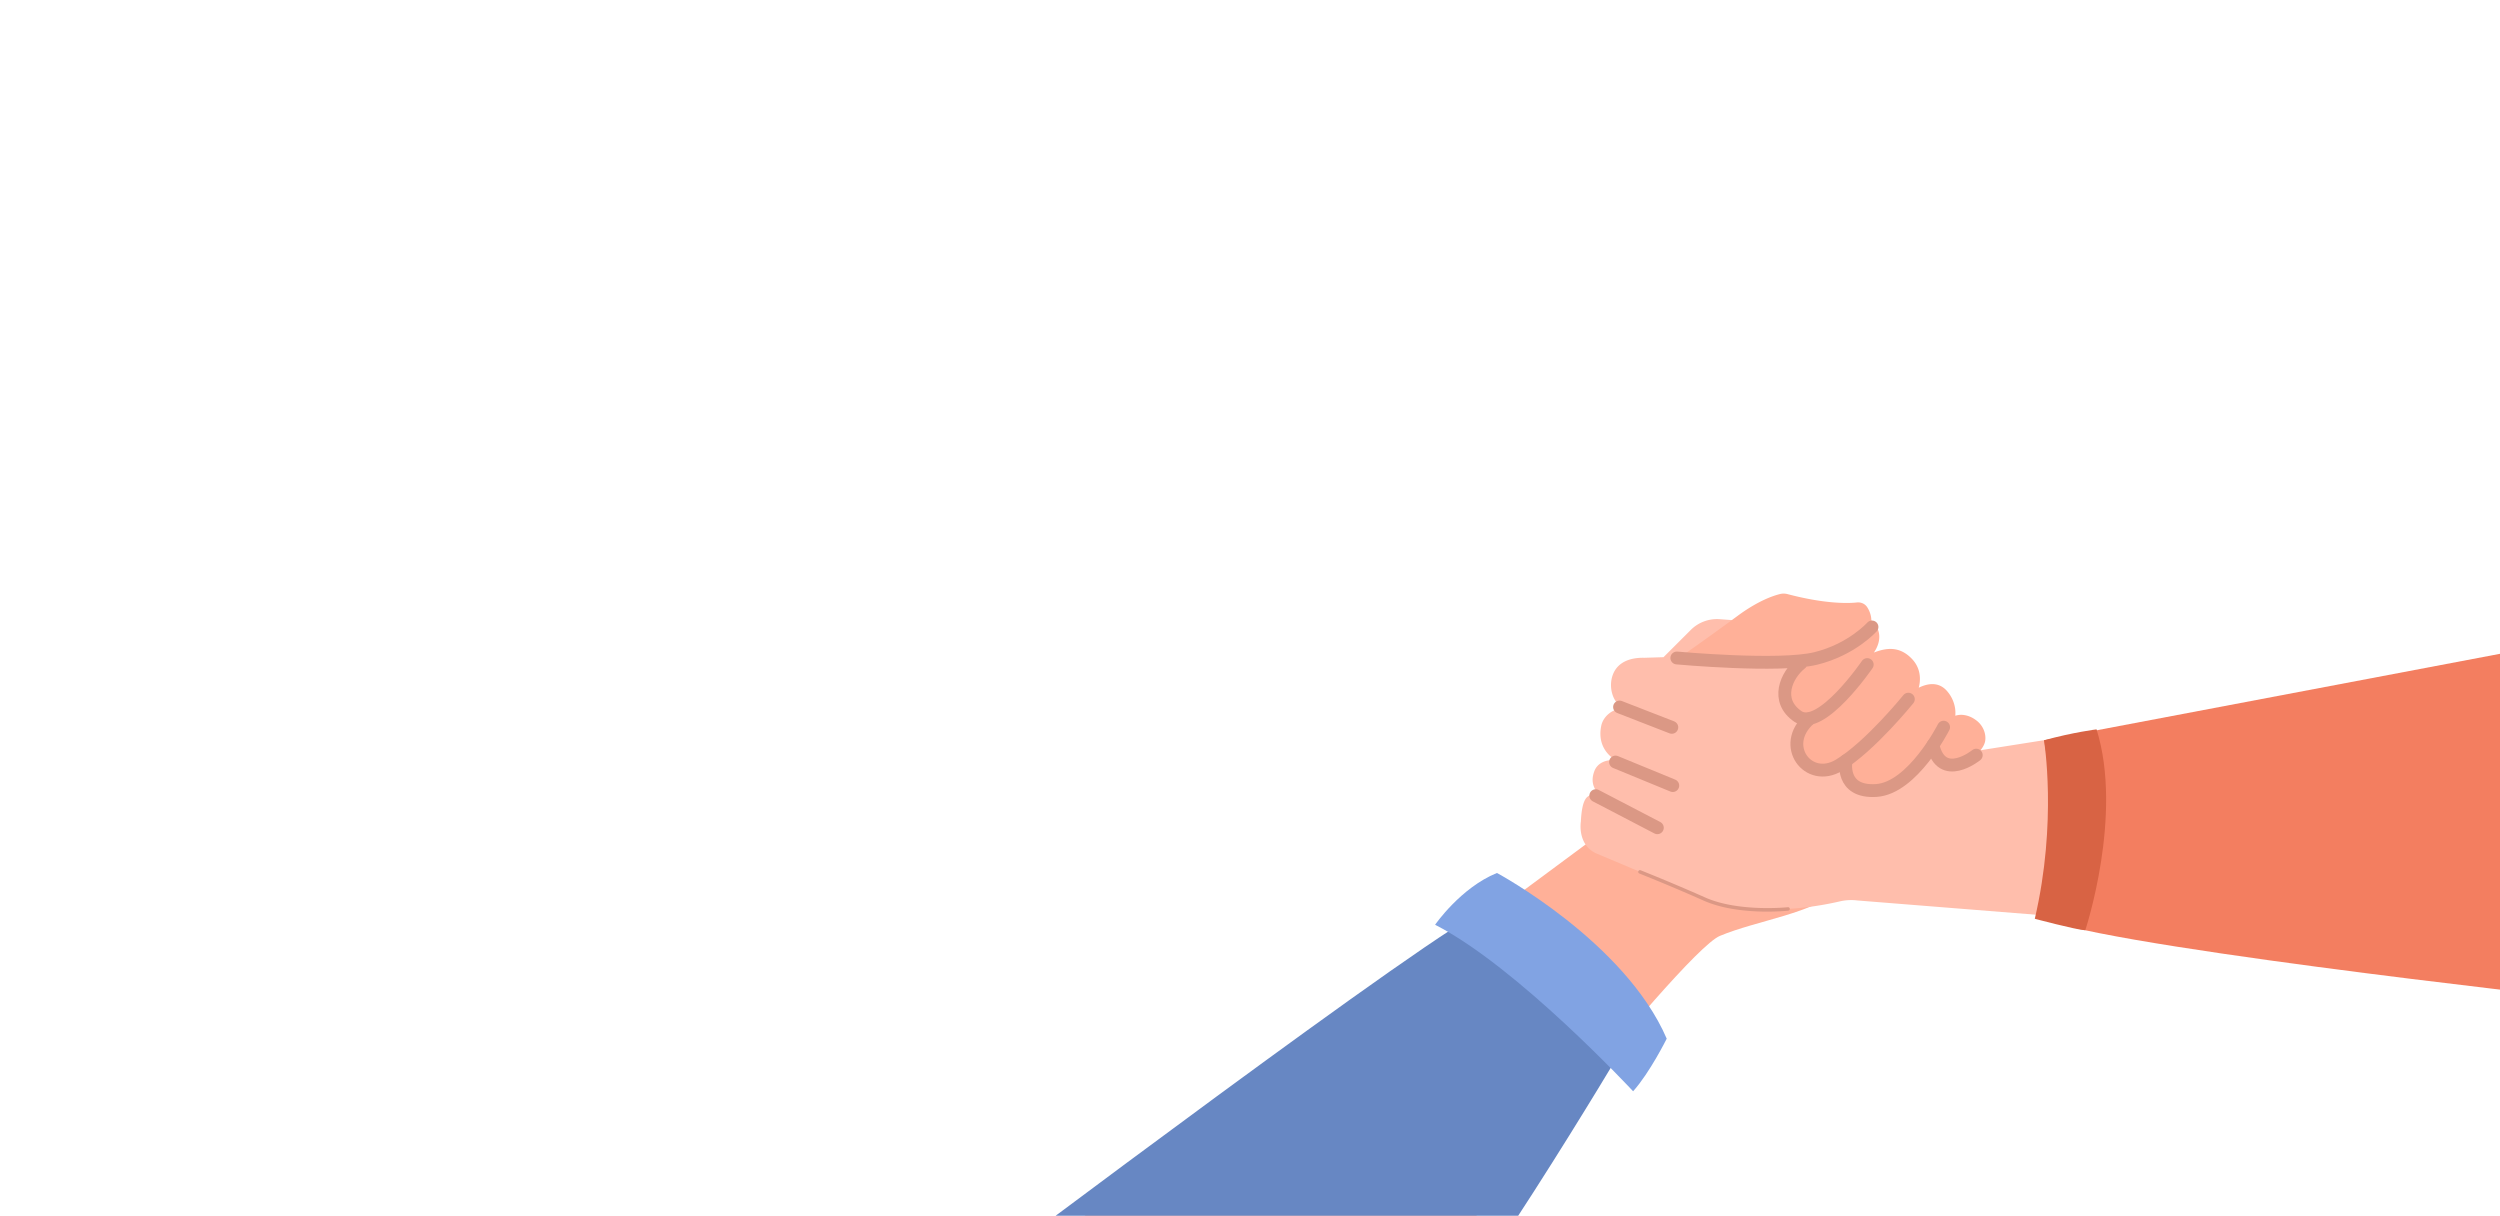 <svg width="292" height="142" fill="none" xmlns="http://www.w3.org/2000/svg"><g clip-path="url(#a)"><path d="m185.863 98.14-18.005 13.345-52.652 39.026 43.867 8.118s15.384-19.218 22.161-27.536c8.011-9.832 17.291-20.788 19.647-21.779 4.352-1.828 11.109-2.649 13.83-5.432l-28.848-5.74v-.002Z" fill="#FFB098"/><path d="M113.88 149.054s55.298-41.649 59.514-42.692l16.487 15.451s-19.526 32.995-27.446 40.224c-7.92 7.227-48.826-6.704-48.826-6.704l.274-6.279h-.003Z" fill="#6787C3"/><path d="M228.402 88.095a5.73 5.73 0 0 1-3.728-1.951l-8.226-9.536a11.134 11.134 0 0 0-7.492-3.692l-8.097-.595a4.328 4.328 0 0 0-3.372 1.252l-3.19 3.187-2.232.069c-1.711-.04-3.141.53-3.686 1.979-.532 1.42-.052 3.233 1.236 3.943-1.26-.005-2.365.913-2.592 2.035-.593 2.915 1.764 4.032 1.764 4.032-1.264-.17-2.23.35-2.566 1.25-.207.553-.463 1.552.407 2.56-.425-.023-.803.144-1.183.418-.618.444-.751 1.956-.8 2.912 0 0-.457 2.705 1.812 3.726l12.616 5.318s6.049 2.529 15.821.28a5.831 5.831 0 0 1 2.035-.109l79.701 6.366-8.876-32.827-59.351 9.376-.001.007Z" fill="#FFBEAC"/><path d="m238.739 86.463 53.72-10.186s10.246 14.065 7.911 40.269c0 0-58.359-6.433-62.507-9.638l2.402-11.904-1.526-8.541Z" fill="#F37E60"/><path d="M230.875 84.175c-.571-.453-1.136-.632-1.618-.675-.3-.027-.597.01-.877.098a3.815 3.815 0 0 0-.021-.833 3.966 3.966 0 0 0-.911-2.01c-1.007-1.202-2.353-.916-3.339-.43.166-.61.393-2.074-.74-3.308-1.475-1.603-3.066-1.35-4.502-.8 0 0 1.724-2.22-.512-3.913l-7.042 4.469s-3.016 1.774-2.683 3.991c.333 2.214 2.229 3.158 2.732 3.202 0 0-2.557 2.32-.255 4.83 1.514 1.65 3.313.79 4.481-.123-.034.857.15 1.881.98 2.678 1.743 1.674 3.653.769 4.907.01.69-.418 2.778-2.334 4.393-3.91a2.558 2.558 0 0 0 3.837 1.537l.995-.635c.581-.633 1.091-1.215 1.176-1.856.103-.794-.222-1.705-.993-2.319l-.008-.003Z" fill="#FFB098"/><path d="M216.689 75.308c-2.038 1.298-4.877 1.793-7.143 1.97l-13.486-.402a320.102 320.102 0 0 0 6.897-4.945c2.386-1.764 4.163-2.356 4.968-2.552.286-.068.582-.06.866.015 4.308 1.136 7.012 1.094 8.095.973.469-.053.94.15 1.198.545.631.961 1.063 2.832-1.39 4.397h-.005Z" fill="#FFB098"/><path d="M208.912 106.357a.15.15 0 0 1-.044.01c-.237.026-5.865.611-9.878-1.174a216.424 216.424 0 0 0-7.53-3.173.204.204 0 0 1 .151-.378c.034.012 3.575 1.415 7.544 3.179 3.917 1.74 9.614 1.147 9.671 1.141a.2.2 0 0 1 .222.18.199.199 0 0 1-.135.213l-.001.002Z" fill="#DB9885"/><path d="m189.164 82.58 6.104 2.374M188.695 89.006l6.686 2.749M186.387 92.933l7.191 3.747" stroke="#DB9885" stroke-width="1.5" stroke-linecap="round" stroke-linejoin="round"/><path d="M238.739 86.463s1.578 9.499-1.074 20.85c0 0 4.747 1.266 5.895 1.344 0 0 4.455-13.447 1.317-23.469 0 0-2.73.34-6.138 1.275Z" fill="#D86344"/><path d="M174.846 101.964s14.944 8.02 19.826 19.352c0 0-1.973 3.974-3.924 6.145 0 0-13.519-14.56-23.128-19.448 0 0 2.987-4.335 7.226-6.049Z" fill="#81A3E3"/><path d="M195.854 76.853s11.971 1.095 16.212.057c4.242-1.04 6.581-3.68 6.581-3.68M218.092 77.62s-5.396 7.894-8.087 6.067c-2.69-1.83-1.405-4.82.354-6.22" stroke="#DB9885" stroke-width="1.5" stroke-linecap="round" stroke-linejoin="round"/><path d="M222.895 81.663s-4.475 5.542-8.093 7.716c-3.615 2.174-6.948-2.333-3.448-5.418" stroke="#DB9885" stroke-width="1.5" stroke-linecap="round" stroke-linejoin="round"/><path d="M227.013 84.934s-3.613 7.125-7.868 7.395c-4.254.27-3.527-3.485-3.527-3.485" stroke="#DB9885" stroke-width="1.5" stroke-linecap="round" stroke-linejoin="round"/><path d="M230.826 88.2s-4.055 3.272-5.06-1.174" stroke="#DB9885" stroke-width="1.5" stroke-linecap="round" stroke-linejoin="round"/></g><defs><clipPath id="a"><rect width="292" height="142" rx="10" fill="#fff"/></clipPath></defs></svg>